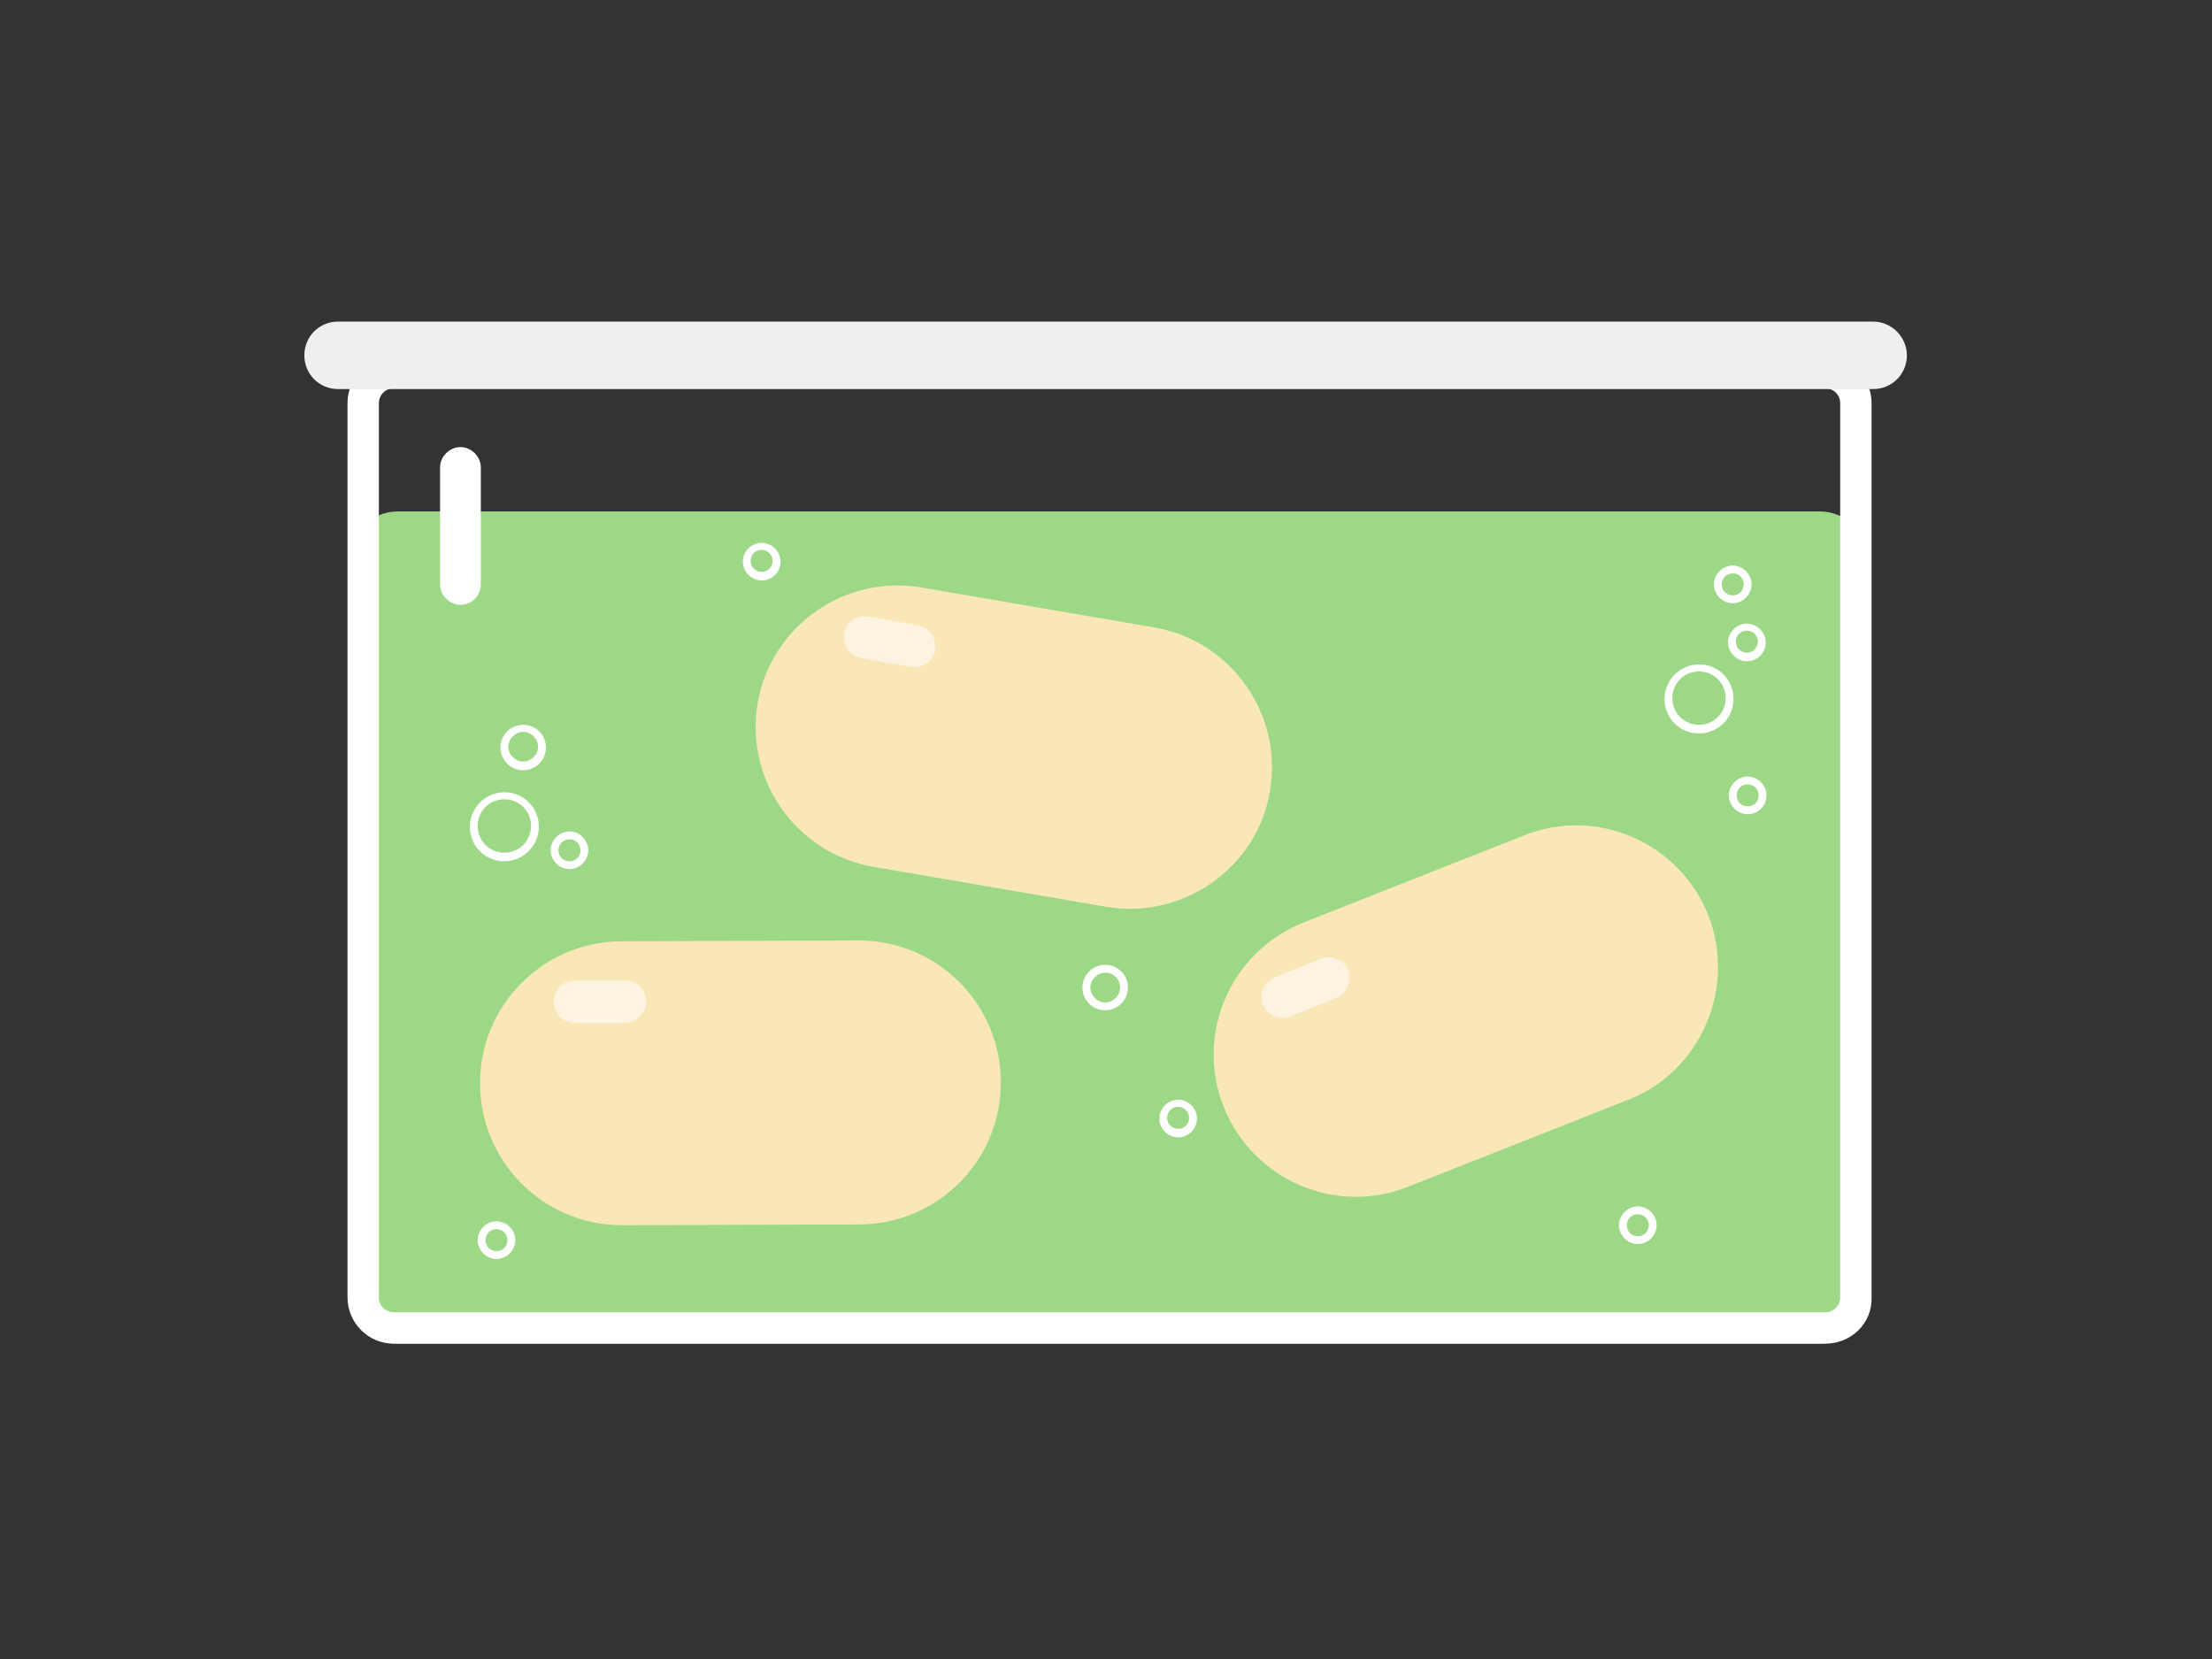 <svg id="Layer_1" xmlns="http://www.w3.org/2000/svg" viewBox="0 0 282 211.5"><rect x="0" y="0" width="282" height="211.5" fill="#333333" stroke="none"/><style>.st0{fill:#9DD887;} .st1{fill:#F9E7B7;} .st2{fill:#FCF3E0;} .st3{fill:#FFFFFF;} .st4{fill:#EFEFEF;}</style><path id="XMLID_14_" class="st0" d="M232 171.3H50.7c-3.4 0-6.2-2.8-6.2-6.2V71.4c0-3.4 2.8-6.2 6.2-6.2H232c3.4 0 6.2 2.8 6.2 6.2v93.8c-.1 3.4-2.8 6.1-6.2 6.1z"/><path class="st1" d="M141 115.6l-29.7-5.1c-9.8-1.7-16.4-11.1-14.7-20.9 1.7-9.8 11.1-16.4 20.9-14.7l29.7 5.1c9.8 1.7 16.4 11.1 14.7 20.9-1.6 9.7-11.1 16.4-20.9 14.7zM109.5 156.1l-30.2.1c-10 0-18.1-8.1-18.1-18.1 0-10 8.1-18.1 18.1-18.1l30.2-.1c10 0 18.1 8.1 18.1 18.1 0 10-8.1 18.1-18.1 18.1zM207.6 140.2l-28.1 11.1c-9.3 3.7-19.8-.9-23.5-10.2-3.7-9.3.9-19.8 10.2-23.5l28.1-11.1c9.3-3.7 19.8.9 23.5 10.2 3.6 9.3-1 19.9-10.2 23.5z"/><path class="st2" d="M116.1 85l-6.3-1.1c-1.4-.2-2.4-1.6-2.2-3.1.2-1.4 1.6-2.4 3.1-2.2l6.3 1.1c1.4.2 2.4 1.6 2.2 3.1-.2 1.5-1.6 2.5-3.1 2.2zM79.7 130.4h-6.4c-1.5 0-2.7-1.2-2.7-2.7 0-1.5 1.2-2.7 2.7-2.7h6.4c1.5 0 2.7 1.2 2.7 2.7 0 1.4-1.2 2.6-2.7 2.7zM170.4 127.2l-5.9 2.4c-1.4.5-2.9-.1-3.5-1.5-.5-1.4.1-2.9 1.5-3.5l5.9-2.4c1.4-.5 2.9.1 3.5 1.5.5 1.4-.2 2.9-1.5 3.5z"/><path class="st3" d="M232.7 171.3H50.2c-3.3 0-5.9-2.7-5.9-5.9v-114c0-3.3 2.7-5.9 5.9-5.9h182.5c3.3 0 5.9 2.7 5.9 5.9v114c.1 3.3-2.6 5.9-5.9 5.9zM50.2 49.5c-1.1 0-1.9.9-1.9 1.9v114c0 1.1.9 1.9 1.9 1.9h182.5c1.1 0 1.9-.9 1.9-1.9v-114c0-1.1-.9-1.9-1.9-1.9H50.2z"/><path class="st4" d="M243.1 45.3c0 2.4-1.9 4.3-4.3 4.3H43.1c-2.4 0-4.3-1.9-4.3-4.3s1.9-4.3 4.3-4.3h195.7c2.4 0 4.3 2 4.3 4.3z"/><path class="st3" d="M66.7 98.2c-1.6 0-2.9-1.3-2.9-2.9s1.3-2.9 2.9-2.9 2.9 1.3 2.9 2.9-1.3 2.9-2.9 2.9zm0-4.9c-1 0-1.9.9-1.9 1.9s.9 1.9 1.9 1.9 1.9-.9 1.9-1.9-.9-1.9-1.9-1.9zM140.9 128.8c-1.6 0-2.9-1.3-2.9-2.9s1.3-2.9 2.9-2.9 2.9 1.3 2.9 2.9-1.3 2.9-2.9 2.9zm0-4.8c-1 0-1.9.9-1.9 1.9s.9 1.9 1.9 1.9 1.9-.9 1.9-1.9-.8-1.9-1.9-1.9zM222.8 103.8c-1.3 0-2.4-1.1-2.4-2.4s1.1-2.4 2.4-2.4c1.3 0 2.4 1.1 2.4 2.4s-1 2.4-2.4 2.4zm0-3.8c-.8 0-1.4.6-1.4 1.4 0 .8.6 1.4 1.4 1.4.8 0 1.4-.6 1.4-1.4 0-.8-.6-1.4-1.4-1.4zM220.9 76.9c-1.3 0-2.4-1.1-2.4-2.4s1.1-2.4 2.4-2.4c1.3 0 2.4 1.1 2.4 2.4s-1.1 2.4-2.4 2.4zm0-3.8c-.8 0-1.4.6-1.4 1.4 0 .8.6 1.4 1.4 1.4.8 0 1.4-.6 1.4-1.4 0-.8-.6-1.4-1.4-1.4zM222.7 84.3c-1.3 0-2.4-1.1-2.4-2.4s1.1-2.4 2.4-2.4 2.4 1.1 2.4 2.4-1 2.4-2.4 2.4zm0-3.9c-.8 0-1.4.6-1.4 1.4s.6 1.4 1.4 1.4 1.4-.6 1.4-1.4-.6-1.4-1.4-1.4zM150.2 145c-1.3 0-2.4-1.1-2.4-2.4s1.1-2.4 2.4-2.4c1.3 0 2.4 1.1 2.4 2.4s-1.1 2.4-2.4 2.4zm0-3.9c-.8 0-1.4.6-1.4 1.4 0 .8.6 1.4 1.4 1.4.8 0 1.4-.6 1.4-1.4 0-.8-.7-1.4-1.4-1.4zM72.6 110.8c-1.3 0-2.4-1.1-2.4-2.4s1.1-2.4 2.4-2.4c1.3 0 2.4 1.1 2.4 2.4s-1.1 2.4-2.4 2.4zm0-3.8c-.8 0-1.4.6-1.4 1.4 0 .8.6 1.4 1.4 1.4.8 0 1.4-.6 1.4-1.4 0-.8-.6-1.4-1.4-1.4zM63.3 160.5c-1.3 0-2.4-1.1-2.4-2.4s1.1-2.4 2.4-2.4c1.3 0 2.4 1.1 2.4 2.4s-1.1 2.4-2.4 2.4zm0-3.8c-.8 0-1.4.6-1.4 1.4s.6 1.4 1.4 1.4c.8 0 1.4-.6 1.4-1.4s-.7-1.4-1.4-1.4zM97.1 74c-1.3 0-2.4-1.1-2.4-2.4s1.1-2.4 2.4-2.4c1.3 0 2.4 1.1 2.4 2.4s-1 2.4-2.4 2.4zm0-3.9c-.8 0-1.4.6-1.4 1.4 0 .8.6 1.4 1.4 1.4.8 0 1.4-.6 1.4-1.4 0-.7-.6-1.4-1.4-1.4zM208.8 158.6c-1.3 0-2.4-1.1-2.4-2.4s1.1-2.4 2.4-2.4c1.3 0 2.4 1.1 2.4 2.4s-1.1 2.4-2.4 2.4zm0-3.8c-.8 0-1.4.6-1.4 1.4s.6 1.4 1.4 1.4c.8 0 1.4-.6 1.4-1.4s-.6-1.4-1.4-1.4zM64.3 109.8c-2.5 0-4.4-2-4.4-4.4s2-4.4 4.4-4.4c2.5 0 4.4 2 4.4 4.4s-2 4.4-4.4 4.4zm0-7.9c-1.9 0-3.4 1.5-3.4 3.4s1.5 3.4 3.4 3.4 3.4-1.5 3.4-3.4-1.5-3.4-3.4-3.4zM216.6 93.5c-2.5 0-4.4-2-4.4-4.4s2-4.4 4.4-4.4c2.5 0 4.4 2 4.4 4.4s-1.9 4.4-4.4 4.4zm0-7.9c-1.9 0-3.4 1.5-3.4 3.4s1.5 3.4 3.4 3.4 3.4-1.5 3.4-3.4-1.5-3.4-3.4-3.4zM58.7 77.1c-1.4 0-2.6-1.2-2.6-2.6V59.6c0-1.4 1.2-2.6 2.6-2.6 1.4 0 2.6 1.2 2.6 2.6v14.9c0 1.4-1.1 2.6-2.6 2.6z"/></svg>